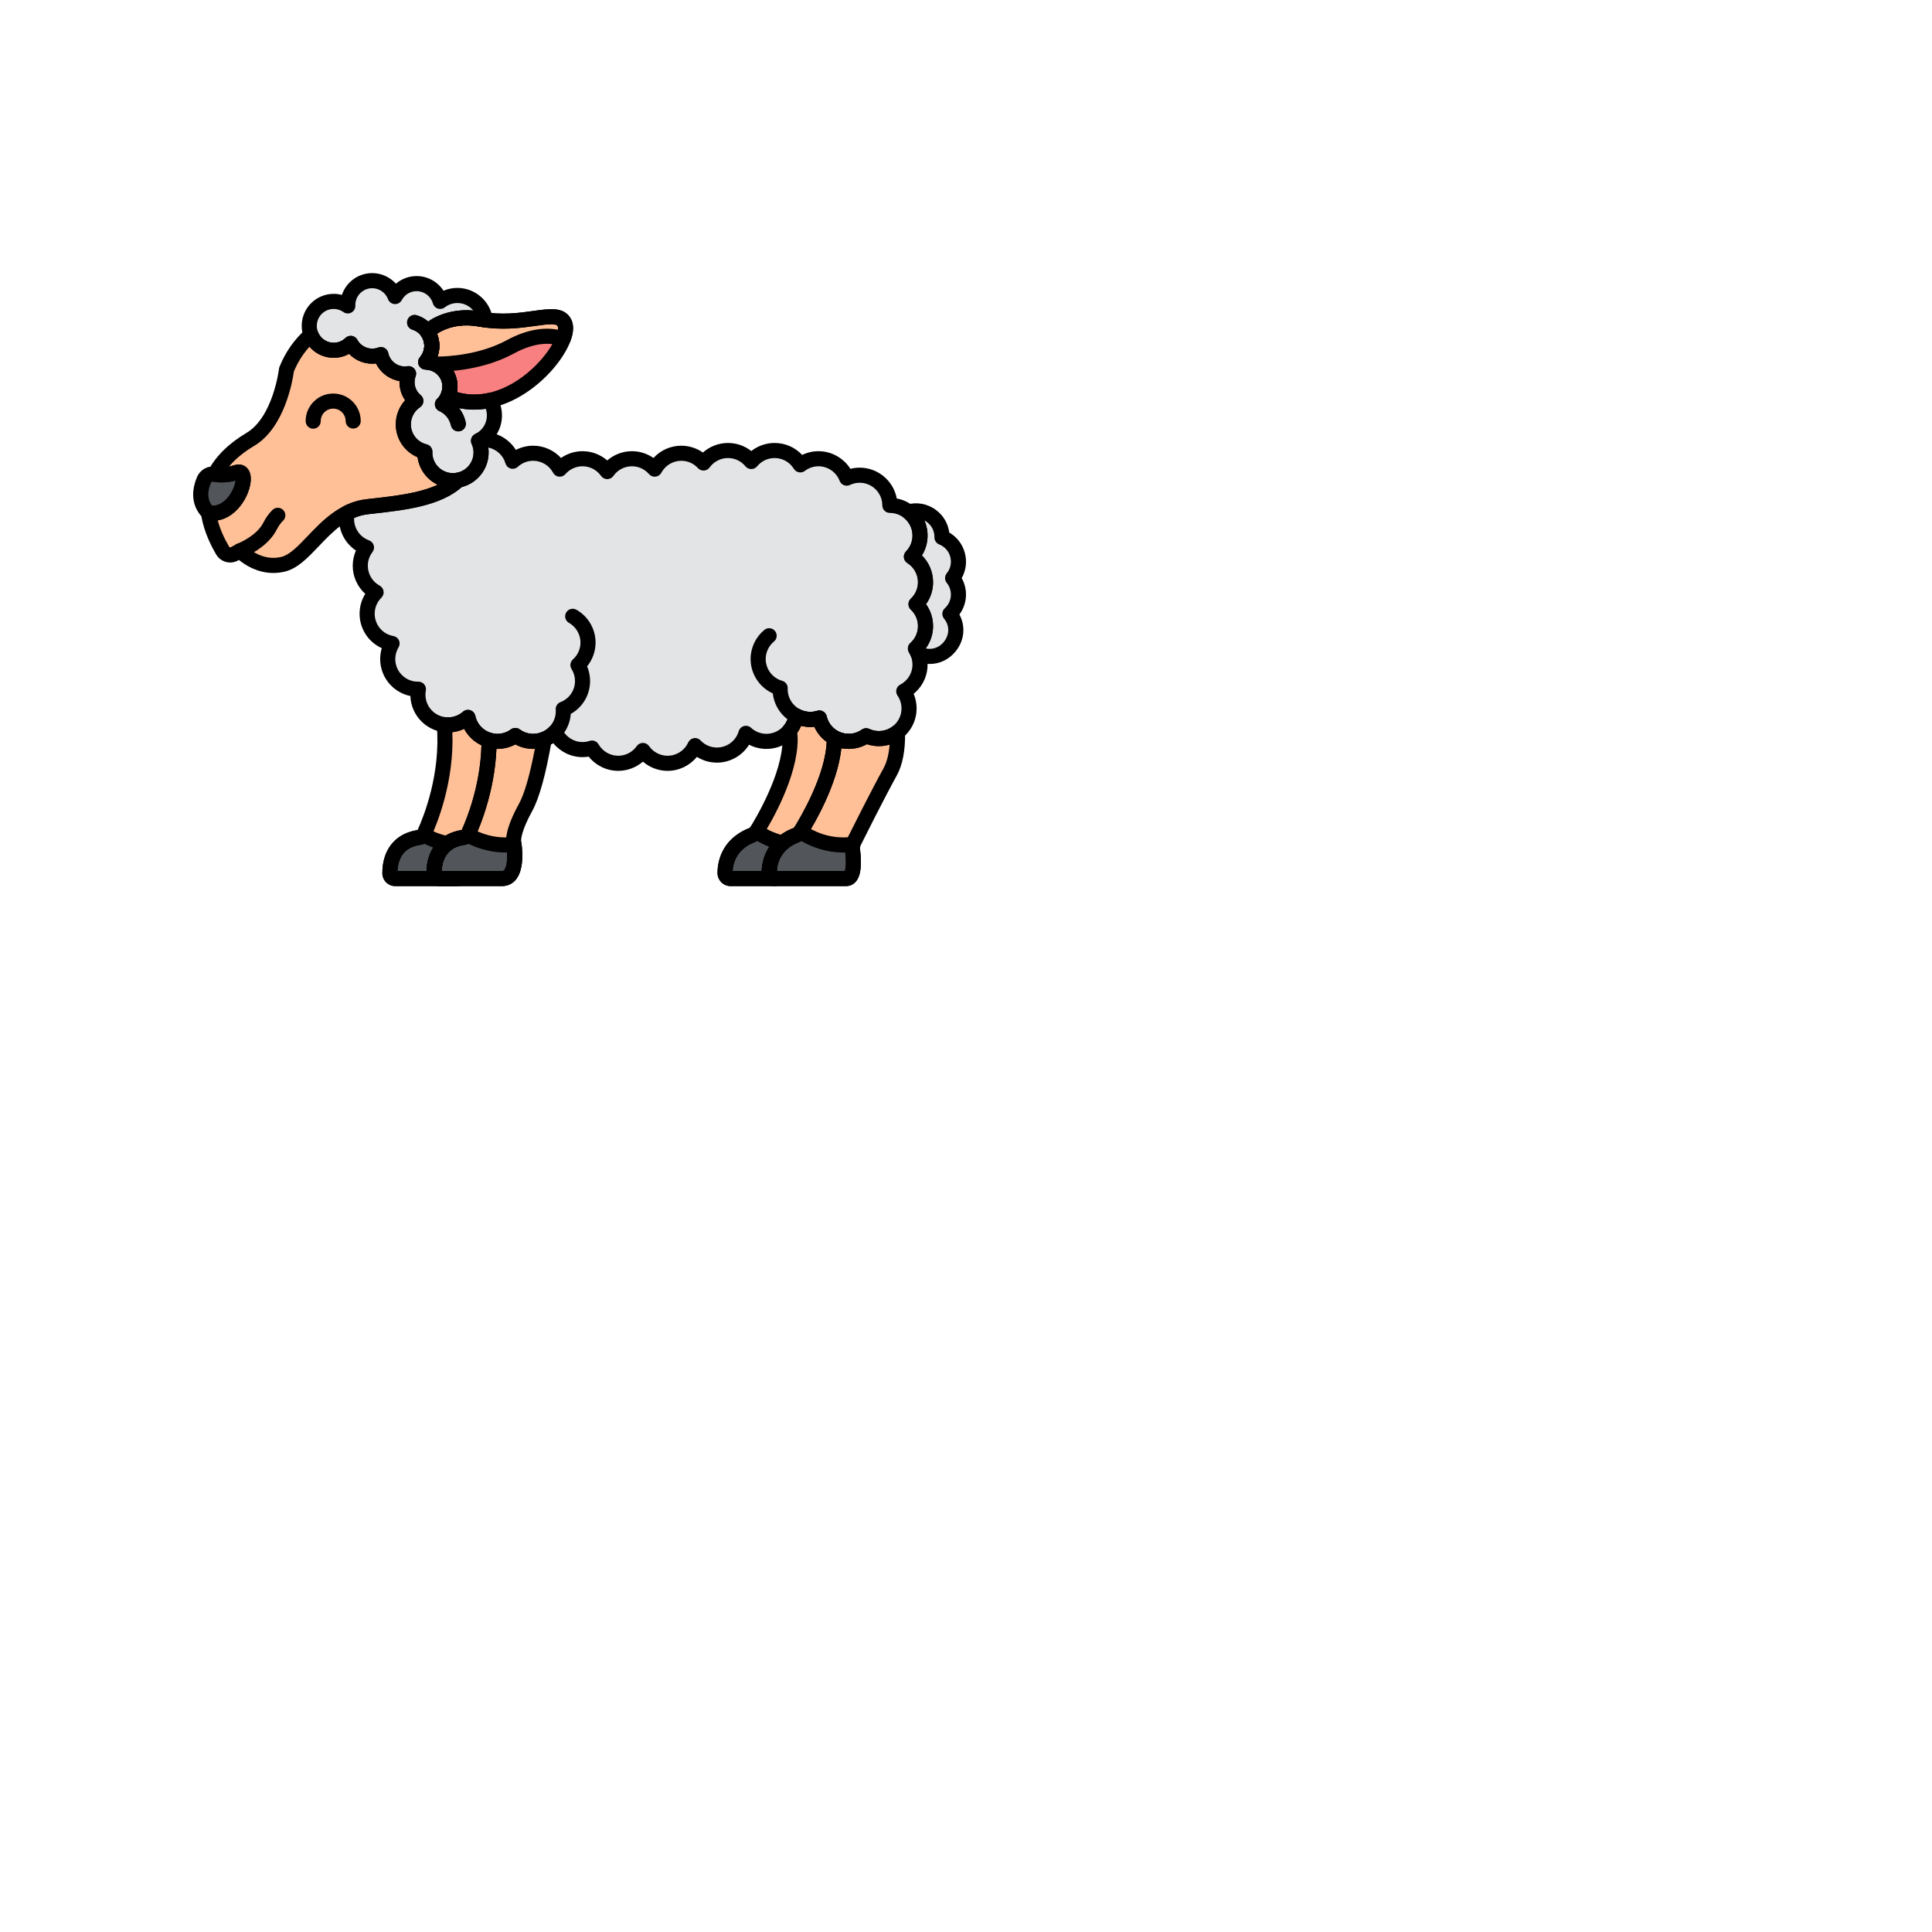 <svg enable-background="new 0 0 512 512" height="100" viewBox="-64 -64 640 640" width="100" xmlns="http://www.w3.org/2000/svg"><path d="m251.557 127.501c3.655-4.479 1.965-11.308-3.519-13.479.001-.052.008-.103.008-.155 0-5.738-5.512-9.907-11.062-8.283 4.667 3.706 5.08 10.591.928 14.825 5.544 3.495 6.297 11.235 1.529 15.727 4.266 4.019 4.196 10.788-.188 14.714.32.512.591 1.057.816 1.625 8.273 4.181 16.407-5.966 10.594-13.136 3.443-3.128 3.765-8.318.894-11.838z" fill="#e3e4e5"/><g fill="#ffc097"><path d="m207.412 173.855c-.946.297-1.952.458-2.995.458-1.691 0-3.282-.424-4.679-1.165-.294 1.871-1.111 3.565-2.289 4.94.187.878.291 1.805.291 2.795 0 11.958-8.851 26.888-11.154 30.57-.343.549-.861.949-1.462 1.183-7.805 3.05-8.915 9.337-8.949 12.496-.011 1.046.82 1.899 1.858 1.899h14.621c-1.038 0-1.869-.853-1.858-1.899.033-3.162 1.146-9.458 8.971-12.505.587-.229 1.092-.62 1.428-1.156 2.284-3.65 11.166-18.611 11.166-30.589 0-.184-.019-.355-.026-.535-2.45-1.349-4.273-3.694-4.923-6.492z"/><path d="m91.013 173.649c-1.759 1.541-4.056 2.482-6.578 2.482-.425 0-.841-.035-1.252-.087 1.462 17.263-4.946 32.446-6.738 36.3-.259.558-.772.958-1.378 1.037-8.864 1.154-9.912 8.452-9.907 11.878.002.982.792 1.773 1.767 1.773h20.759-6.139c-.122 0-.241-.012-.356-.036-.024-.005-.046-.016-.07-.022-.768-.191-1.34-.882-1.342-1.715 0 0 0-.002 0-.003-.008-6.417 3.327-11.015 9.898-11.874.563-.074 1.13-.485 1.387-1.038 1.612-3.465 6.95-16.096 6.948-31.158-3.518-1.02-6.239-3.916-6.999-7.537z"/><path d="m116.294 180.867c-1.14.455-2.378.717-3.682.717-2.213 0-4.252-.728-5.908-1.945-1.656 1.217-3.695 1.945-5.908 1.945-.966 0-1.897-.143-2.78-.398.003 15.063-5.339 27.692-6.951 31.157-.259.558-.772.958-1.378 1.037-8.864 1.154-9.913 8.452-9.907 11.878.002.982.792 1.773 1.767 1.773h20.759c5.848 0 3.899-11.783 3.899-11.783s-.975-2.946 3.899-11.783c2.736-4.958 4.855-14.86 6.19-22.598z"/><path d="m227.14 180.675c-1.509 0-2.934-.344-4.216-.942-1.633 1.161-3.625 1.851-5.782 1.851-1.743 0-3.379-.45-4.804-1.234.007.178.023.351.023.533 0 11.978-8.882 26.939-11.166 30.589-.336.536-.841.927-1.428 1.156-7.825 3.047-8.937 9.343-8.971 12.505-.011 1.046.82 1.899 1.858 1.899h23.606c3.095 0 2.504-6.808 2.13-9.614-.107-.799.026-1.602.385-2.322 1.878-3.762 8.02-16.003 12.106-23.412 2.002-3.63 2.521-8.581 2.441-13.157-1.703 1.341-3.847 2.148-6.182 2.148z"/></g><path d="m218.391 217.432c-.078-.584-.025-1.168.144-1.723-8.301 1.047-14.606-2.368-17.345-4.236-.345.538-.857.932-1.451 1.165-7.802 3.051-8.911 9.339-8.944 12.496-.011 1.045.82 1.897 1.858 1.897h23.606c3.09 0 2.507-6.784 2.132-9.599z" fill="#52565b"/><path d="m106.276 215.739c-6.738.779-12.136-1.366-15.343-3.182-.281.44-.723.755-1.246.823-8.864 1.154-9.912 8.452-9.907 11.878.002.982.792 1.773 1.767 1.773h20.759c5.132 0 4.261-9.067 3.97-11.292z" fill="#52565b"/><path d="m81.548 227.031c-.975 0-1.765-.791-1.767-1.773-.004-2.508.571-7.084 4.349-9.812-3.253-.631-5.921-1.815-7.817-2.889-.297.467-.777.762-1.246.823-1.089.142-2.463.518-2.971.701-4.816 1.739-6.943 6.094-6.935 11.177.002.982.792 1.773 1.767 1.773h20.759z" fill="#52565b"/><path d="m190.796 225.132c.025-2.411.689-6.643 4.469-9.869-3.995-.924-7.017-2.645-8.695-3.79-.343.538-.854.931-1.446 1.163-5.713 2.232-8.885 6.737-8.949 12.496-.011 1.046.82 1.898 1.858 1.898h14.621c-1.039.001-1.869-.852-1.858-1.898z" fill="#52565b"/><path d="m242.592 143.408c0-2.869-1.215-5.448-3.15-7.272 1.935-1.823 3.15-4.403 3.15-7.272 0-3.565-1.871-6.685-4.68-8.456 1.768-1.803 2.862-4.271 2.862-6.996 0-5.522-4.476-9.998-9.998-9.998 0-5.522-4.476-9.998-9.998-9.998-1.542 0-2.997.359-4.301.983-1.436-3.761-5.068-6.436-9.333-6.436-2.27 0-4.356.765-6.035 2.04-1.76-2.856-4.907-4.767-8.509-4.767-3.113 0-5.892 1.423-7.726 3.653-1.834-2.23-4.613-3.653-7.726-3.653-3.336 0-6.282 1.64-8.098 4.15-1.827-1.988-4.441-3.241-7.354-3.241-3.813 0-7.125 2.135-8.812 5.274-1.833-2.113-4.532-3.456-7.549-3.456-3.385 0-6.372 1.687-8.181 4.261-1.809-2.574-4.795-4.261-8.181-4.261-3.017 0-5.716 1.343-7.549 3.456-1.686-3.139-4.999-5.274-8.812-5.274-2.614 0-4.986 1.011-6.768 2.654-1.212-4.158-5.044-7.198-9.593-7.198-.386 0-.764.029-1.138.073-.199.115-.39.242-.598.343.543 1.183.854 2.495.854 3.881 0 4.567-3.286 8.36-7.62 9.162.003-.001.005-.001.008-.001-6.774 6.482-19.241 7.569-30.039 8.792-2.466.279-4.676 1.016-6.697 2.039-.141.669-.218 1.361-.218 2.071 0 4.328 2.755 8.002 6.602 9.394-1.285 1.682-2.057 3.777-2.057 6.058 0 3.801 2.121 7.106 5.244 8.797-1.834 1.813-2.972 4.327-2.972 7.109 0 4.929 3.57 9.015 8.263 9.838-.912 1.508-1.446 3.269-1.446 5.16 0 5.522 4.476 9.998 9.998 9.998.059 0 .116-.008.174-.009-.11.593-.174 1.202-.174 1.827 0 5.522 4.476 9.998 9.998 9.998 2.522 0 4.819-.941 6.578-2.482.951 4.532 4.968 7.935 9.783 7.935 2.213 0 4.252-.728 5.908-1.945 1.656 1.217 3.695 1.945 5.908 1.945 2.864 0 5.44-1.211 7.263-3.141 1.573 3.459 5.05 5.868 9.098 5.868 1.096 0 2.147-.183 3.134-.508 1.722 3.016 4.961 5.053 8.683 5.053 3.385 0 6.372-1.687 8.181-4.261 1.809 2.574 4.795 4.261 8.181 4.261 4.047 0 7.525-2.409 9.098-5.868 1.823 1.93 4.399 3.141 7.263 3.141 4.549 0 8.382-3.041 9.593-7.198 1.781 1.642 4.154 2.654 6.768 2.654 4.989 0 9.113-3.658 9.864-8.436 1.397.741 2.987 1.165 4.679 1.165 1.044 0 2.05-.161 2.995-.458 1.029 4.427 4.99 7.729 9.73 7.729 2.157 0 4.149-.69 5.782-1.851 1.283.598 2.708.942 4.216.942 5.522 0 9.998-4.476 9.998-9.998 0-2.106-.655-4.058-1.767-5.67 3.208-1.665 5.403-5.01 5.403-8.874 0-1.942-.563-3.749-1.521-5.283 2.047-1.831 3.341-4.483 3.341-7.443z" fill="#e3e4e5"/><path d="m86.045 95.221c-5.15 0-9.324-4.175-9.324-9.324 0-.091.011-.18.014-.271-4.089-.989-7.13-4.661-7.13-9.054 0-3.236 1.65-6.085 4.153-7.757-1.787-1.485-2.926-3.724-2.926-6.229 0-.988.186-1.93.509-2.805-.407.063-.821.105-1.245.105-3.898 0-7.151-2.755-7.922-6.424-.894.34-1.861.535-2.874.535-3.08 0-5.757-1.72-7.126-4.251-1.458 1.414-3.442 2.288-5.633 2.288-3.428 0-6.352-2.133-7.533-5.142-3.381 2.983-6.184 6.799-8.097 11.545 0 0-2 17.195-11.999 23.13-4.375 2.597-9.05 6.367-11.765 11.562 1.681.278 4.176.357 7.137-.622 5.303-1.754.964 13.844-8.098 13.508-.407-.015-.796-.15-1.151-.365.505 3.789 1.956 8.012 4.702 12.717.799 1.369 2.536 1.866 3.925 1.102l1.852-1.02s5.963 6.474 14.272 4.466c8.31-2.009 14.236-17.514 27.934-19.066 10.798-1.224 23.265-2.31 30.039-8.792-.557.103-1.128.164-1.714.164z" fill="#ffc097"/><path d="m3.529 95.108c.611-1.466 1.992-2.271 3.381-2.016 1.678.309 4.276.439 7.372-.586 5.303-1.754.964 13.844-8.098 13.508-.733-.027-1.419-.411-1.92-1.031-1.19-1.477-2.88-4.73-.735-9.875z" fill="#52565b"/><path d="m84.316 67.416c1.014-2.207 1.034-4.84-.188-7.154-1.252-2.372-3.516-3.859-5.98-4.224l-.418-1.048c1.557-2.383 1.815-5.511.391-8.207-.145-.274-.306-.534-.476-.784.939-.972 2.037-1.803 3.277-2.442 3.429-1.766 8.113-2.94 14.141-1.845.57.104 1.132.189 1.689.266-.6-4.57-4.501-8.101-9.235-8.101-2.154 0-4.132.738-5.711 1.964-.962-3.398-4.079-5.89-7.785-5.89-3.094 0-5.78 1.736-7.144 4.286-1.149-3.075-4.104-5.268-7.579-5.268-4.472 0-8.097 3.625-8.097 8.097 0 .09.011.178.013.267-1.321-.937-2.932-1.494-4.676-1.494-4.472 0-8.097 3.625-8.097 8.097s3.625 8.097 8.097 8.097c2.191 0 4.175-.874 5.633-2.288 1.369 2.531 4.047 4.251 7.126 4.251 1.014 0 1.98-.195 2.874-.535.771 3.669 4.024 6.424 7.922 6.424.425 0 .838-.042 1.245-.105-.324.875-.509 1.817-.509 2.805 0 2.505 1.139 4.744 2.926 6.229-2.503 1.672-4.153 4.521-4.153 7.757 0 4.392 3.041 8.065 7.13 9.054-.003.091-.014.179-.014.271 0 5.15 4.175 9.324 9.324 9.324s9.324-4.175 9.324-9.324c0-1.387-.311-2.699-.854-3.881 3.116-1.509 5.271-4.693 5.271-8.387 0-1.85-.546-3.57-1.475-5.02-4.477.983-9.235.805-13.992-1.192z" fill="#e3e4e5"/><path d="m122.939 42.85c-2.664-4.987-13.172 1.533-27.875-1.138-6.028-1.095-10.712.079-14.141 1.845-1.24.639-2.338 1.47-3.277 2.442.17.25.331.51.476.784 1.423 2.696 1.166 5.824-.391 8.207l.417 1.047c2.464.365 4.728 1.853 5.98 4.224 1.222 2.315 1.202 4.948.188 7.154 21.077 8.852 42.232-17.811 38.623-24.565z" fill="#f98080"/><path d="m95.064 41.712c-6.028-1.095-10.712.079-14.141 1.845-1.24.639-2.338 1.47-3.277 2.442.17.25.331.51.476.784 1.423 2.696 1.166 5.824-.391 8.207l.417 1.047c.703.104 1.385.31 2.037.591 6.278.031 16.342-1.112 24.856-5.728 7.912-4.289 13.665-3.883 17.142-2.748l.432-.038c.81-2.183.974-4.049.324-5.264-2.665-4.987-13.172 1.532-27.875-1.138z" fill="#ffc097"/><path d="m39.753 78.011c-1.377 0-2.496-1.114-2.5-2.492-.008-2.437.934-4.731 2.652-6.46s4.006-2.685 6.443-2.693h.031c5.017 0 9.106 4.073 9.123 9.094.004 1.381-1.111 2.504-2.492 2.508-.003 0-.006 0-.008 0-1.377 0-2.496-1.114-2.5-2.492-.004-1.102-.436-2.136-1.218-2.913-.778-.773-1.809-1.198-2.905-1.198-.005 0-.009 0-.014 0-1.102.003-2.136.436-2.913 1.217s-1.202 1.818-1.199 2.92c.004 1.38-1.111 2.503-2.492 2.508-.002.001-.005.001-.008.001z"/><path d="m217.142 184.084c-5.008 0-9.4-2.922-11.384-7.343-.444.048-.892.072-1.341.072-6.425 0-11.733-4.873-12.422-11.118-4.405-1.998-7.348-6.442-7.348-11.379 0-3.745 1.659-7.261 4.551-9.646 1.064-.879 2.64-.727 3.52.338.878 1.065.727 2.641-.338 3.52-1.736 1.432-2.732 3.542-2.732 5.789 0 3.341 2.248 6.306 5.467 7.21 1.113.312 1.866 1.348 1.822 2.502l-.012.224c-.005 4.197 3.359 7.561 7.493 7.561.765 0 1.521-.115 2.248-.343.665-.208 1.385-.129 1.988.215.604.345 1.037.927 1.194 1.604.793 3.412 3.793 5.795 7.295 5.795 1.381 0 2.5 1.119 2.5 2.5s-1.121 2.499-2.501 2.499z"/><path d="m116.505 183.299c-.974 0-1.9-.573-2.303-1.526-.538-1.272.057-2.739 1.328-3.277 2.783-1.177 4.581-3.889 4.581-6.91 0-.131-.011-.261-.02-.39l-.009-.123c-.073-1.092.572-2.104 1.593-2.499 2.915-1.127 4.799-3.87 4.799-6.987 0-1.394-.395-2.763-1.142-3.958-.644-1.031-.453-2.376.453-3.187 1.593-1.426 2.506-3.46 2.506-5.58 0-2.696-1.459-5.197-3.807-6.529-1.201-.681-1.623-2.207-.942-3.408s2.207-1.624 3.408-.942c3.912 2.218 6.341 6.386 6.341 10.878 0 2.878-1.005 5.658-2.806 7.873.65 1.533.988 3.181.988 4.853 0 4.603-2.46 8.716-6.395 10.902-.334 4.666-3.243 8.769-7.601 10.612-.317.134-.647.198-.972.198z"/><path d="m244.028 155.945c-1.702 0-3.436-.404-5.086-1.239-.544-.275-.97-.74-1.195-1.307-.175-.44-.381-.852-.614-1.224-.644-1.031-.453-2.376.453-3.187 1.589-1.423 2.479-3.371 2.506-5.485.027-2.116-.813-4.086-2.364-5.548-.501-.472-.786-1.13-.786-1.819s.284-1.347.786-1.82c1.705-1.605 2.553-3.855 2.329-6.173-.225-2.32-1.492-4.368-3.477-5.62-.64-.403-1.062-1.074-1.15-1.824-.088-.751.168-1.501.698-2.041 1.508-1.539 2.266-3.566 2.132-5.709-.133-2.144-1.138-4.065-2.83-5.409-.731-.581-1.078-1.521-.899-2.438.18-.917.855-1.657 1.751-1.919 3.398-.994 6.972-.349 9.804 1.773 2.442 1.83 3.987 4.495 4.367 7.461 2.568 1.477 4.42 3.89 5.182 6.816.742 2.852.352 5.777-1.061 8.27 2.145 3.813 1.836 8.557-.762 12.064 2.102 3.886 1.692 8.558-1.226 12.175-2.212 2.745-5.328 4.203-8.558 4.203zm-1.362-5.156c2.61.624 4.816-.68 6.029-2.184 1.44-1.786 2.312-4.872.027-7.691-.835-1.03-.721-2.532.26-3.424 2.414-2.194 2.694-5.887.638-8.407-.75-.92-.75-2.241 0-3.161 1.248-1.53 1.676-3.507 1.177-5.426-.497-1.907-1.837-3.419-3.679-4.148-.969-.383-1.599-1.329-1.579-2.371 0-.033.004-.108.007-.161-.016-1.928-.91-3.696-2.458-4.856-.275-.206-.563-.387-.861-.542.581 1.325.932 2.753 1.023 4.224.162 2.601-.501 5.172-1.855 7.356 2.06 2.032 3.353 4.716 3.639 7.666.296 3.057-.524 6.042-2.283 8.479 1.539 2.151 2.375 4.756 2.341 7.426-.034 2.607-.897 5.135-2.426 7.22z"/><path d="m192.654 229.531h-14.621c-1.169 0-2.267-.458-3.09-1.29-.83-.838-1.28-1.951-1.268-3.135.034-3.225 1.129-11.121 10.539-14.799.07-.027.193-.086.252-.18 1.799-2.876 10.774-17.806 10.774-29.245 0-.784-.077-1.528-.236-2.274-.162-.762.04-1.556.546-2.147.91-1.063 1.504-2.343 1.718-3.703.125-.798.629-1.487 1.352-1.848.722-.361 1.575-.352 2.29.028 1.769.939 3.856 1.127 5.755.53.665-.208 1.385-.129 1.988.215.604.345 1.037.927 1.194 1.604.48 2.065 1.827 3.84 3.694 4.87.768.423 1.258 1.218 1.292 2.094l.008.139c.011.162.02.323.02.491 0 12.496-8.838 27.587-11.547 31.915-.612.979-1.525 1.725-2.639 2.16-5.716 2.225-7.192 6.376-7.362 9.661 1.062.289 1.842 1.26 1.842 2.413-.001 1.382-1.12 2.501-2.501 2.501zm-13.958-5h9.616c.165-3.514 1.636-10.764 10.548-14.233.059-.023.166-.074.215-.153 1.757-2.808 10.352-17.091 10.77-28.42-1.776-1.281-3.183-3.004-4.081-4.985-1.458.156-2.956.054-4.385-.305-.343.81-.772 1.585-1.281 2.312.094.704.142 1.418.142 2.136 0 12.483-8.829 27.569-11.535 31.896-.619.99-1.543 1.746-2.673 2.187-5.649 2.207-7.145 6.299-7.336 9.565z"/><path d="m87.686 229.531h-20.759c-2.348 0-4.262-1.915-4.267-4.268-.012-7.86 4.34-13.178 11.669-14.304 2.033-4.456 7.725-18.618 6.362-34.705-.063-.751.215-1.491.759-2.013.542-.522 1.289-.771 2.042-.679.37.046.67.068.943.068 1.809 0 3.56-.661 4.931-1.862.668-.585 1.595-.774 2.439-.491.842.281 1.472.988 1.655 1.858.569 2.71 2.58 4.875 5.249 5.648 1.068.31 1.804 1.289 1.804 2.401.002 15.563-5.496 28.591-7.182 32.213-.609 1.311-1.916 2.277-3.329 2.462-5.994.783-7.541 4.996-7.706 8.67h5.39c1.381 0 2.5 1.119 2.5 2.5s-1.119 2.502-2.5 2.502zm-20.011-5h9.618c.254-7.458 4.561-12.481 11.657-13.571 1.659-3.639 6.176-14.719 6.54-28.061-2.472-1.155-4.48-3.078-5.741-5.461-1.229.58-2.548.957-3.904 1.112.679 16.584-5.224 30.742-7.133 34.847-.629 1.353-1.872 2.273-3.323 2.462-6.001.781-7.55 4.995-7.714 8.672z"/><path d="m102.307 229.531h-20.759c-2.35 0-4.264-1.915-4.267-4.269-.014-7.859 4.339-13.177 11.669-14.303 1.729-3.793 6.569-15.685 6.566-29.773 0-.786.369-1.526.998-1.999.628-.473 1.44-.623 2.197-.404 2.265.656 4.647.211 6.513-1.16.881-.647 2.08-.647 2.961 0 2.059 1.514 4.758 1.891 7.182.921.841-.334 1.798-.191 2.501.379.704.57 1.044 1.476.891 2.368-1.941 11.257-4.116 19.124-6.464 23.381-3.547 6.432-3.683 9.293-3.665 9.886.054.11.007.062.043.281.242 1.46 1.289 8.933-1.839 12.62-1.149 1.356-2.715 2.072-4.527 2.072zm-20.011-5h20.011c.382 0 .545-.107.712-.304 1.198-1.41 1.148-5.85.735-8.477-.294-1.294-.444-5.142 4.161-13.492 1.806-3.274 3.609-9.523 5.258-18.187-2.262.1-4.495-.411-6.469-1.479-1.911 1.033-4.048 1.55-6.25 1.487-.609 14.255-5.542 25.92-7.122 29.318-.63 1.354-1.873 2.273-3.323 2.461-6.002.782-7.549 4.996-7.713 8.673zm26.341-9.853h.01z"/><path d="m216.259 229.531h-23.605c-1.17 0-2.268-.458-3.091-1.29-.83-.838-1.28-1.951-1.268-3.135.035-3.23 1.133-11.136 10.563-14.808.06-.023.167-.074.217-.153 1.801-2.876 10.785-17.809 10.785-29.262 0-.063-.005-.125-.008-.186l-.013-.259c-.032-.899.422-1.747 1.188-2.218.767-.471 1.728-.494 2.516-.061 2.477 1.363 5.609 1.188 7.932-.464.733-.521 1.69-.609 2.505-.228 2.571 1.199 5.593.829 7.792-.904.745-.588 1.761-.705 2.619-.296.858.407 1.412 1.265 1.429 2.214.107 6.058-.818 10.906-2.751 14.41-4.079 7.397-10.26 19.72-12.058 23.321-.137.274-.186.568-.145.874.724 5.415.263 9.104-1.368 10.968-.833.953-1.983 1.477-3.239 1.477zm-22.942-5h22.537c.316-.804.554-3.062.057-6.783-.173-1.297.043-2.601.627-3.77 1.808-3.622 8.028-16.021 12.153-23.502 1.063-1.928 1.742-4.587 2.009-7.815-2.408.716-5.09.685-7.523-.137-2.555 1.418-5.589 1.894-8.47 1.319-1.186 11.822-8.896 24.965-11.393 28.956-.613.979-1.526 1.725-2.64 2.159-5.665 2.205-7.165 6.302-7.357 9.573z"/><path d="m15.513 120.95c-1.008 0-1.957-.613-2.337-1.611-.491-1.289.156-2.732 1.444-3.225.114-.044 6.324-2.491 8.578-6.913.892-1.75 1.939-3.202 3.113-4.315 1.002-.95 2.584-.908 3.535.093.95 1.002.908 2.584-.093 3.535-.76.721-1.467 1.716-2.1 2.958-3.147 6.173-10.921 9.189-11.251 9.314-.293.111-.594.164-.889.164z"/><path d="m87.822 78.901c-1.15 0-2.185-.798-2.44-1.967-.131-.602-.346-1.187-.637-1.737-.71-1.346-1.824-2.391-3.222-3.023-.758-.342-1.295-1.039-1.435-1.859-.139-.819.138-1.655.74-2.229 1.803-1.719 2.25-4.457 1.088-6.658-.965-1.829-2.854-2.972-4.928-2.983-.982-.005-1.871-.585-2.271-1.483s-.237-1.946.417-2.679c1.547-1.738 1.859-4.283.776-6.333-.698-1.322-1.869-2.293-3.298-2.734-1.319-.408-2.058-1.808-1.65-3.127s1.806-2.058 3.127-1.65c2.704.836 4.921 2.674 6.243 5.177 1.418 2.687 1.575 5.82.568 8.585 2.299.917 4.241 2.627 5.438 4.893 1.703 3.225 1.582 7.058-.141 10.135 1.215.989 2.221 2.214 2.969 3.632.502.951.872 1.962 1.1 3.005.294 1.349-.561 2.681-1.909 2.976-.179.04-.358.059-.535.059z"/><path d="m87.822 78.901c-1.15 0-2.185-.798-2.44-1.967-.131-.602-.346-1.187-.637-1.737-.71-1.346-1.824-2.391-3.222-3.023-.758-.342-1.295-1.039-1.435-1.859-.139-.819.138-1.655.74-2.229 1.803-1.719 2.25-4.457 1.088-6.658-.965-1.829-2.854-2.972-4.928-2.983-.982-.005-1.871-.585-2.271-1.483s-.237-1.946.417-2.679c1.547-1.738 1.859-4.283.776-6.333-.698-1.322-1.869-2.293-3.298-2.734-1.319-.408-2.058-1.808-1.65-3.127s1.806-2.058 3.127-1.65c2.704.836 4.921 2.674 6.243 5.177 1.418 2.687 1.575 5.82.568 8.585 2.299.917 4.241 2.627 5.438 4.893 1.703 3.225 1.582 7.058-.141 10.135 1.215.989 2.221 2.214 2.969 3.632.502.951.872 1.962 1.1 3.005.294 1.349-.561 2.681-1.909 2.976-.179.04-.358.059-.535.059z"/><path d="m216.259 229.531h-23.605c-1.17 0-2.269-.458-3.092-1.29-.829-.837-1.279-1.95-1.267-3.133.034-3.225 1.128-11.121 10.533-14.798.083-.033.196-.092.256-.186.365-.569.944-.966 1.605-1.101.662-.134 1.35.004 1.908.384 2.676 1.825 8.266 4.747 15.623 3.821.843-.105 1.679.221 2.225.87.546.648.727 1.53.479 2.341-.067.219-.086.442-.057.663.721 5.405.26 9.089-1.371 10.952-.831.953-1.982 1.477-3.237 1.477zm-22.942-5h22.537c.298-.755.526-2.796.138-6.13-6.319.143-11.368-1.964-14.55-3.815-.251.145-.516.273-.792.381-5.646 2.207-7.142 6.299-7.333 9.564z"/><path d="m102.307 229.531h-20.759c-2.35 0-4.264-1.915-4.267-4.269-.014-7.882 4.366-13.208 11.736-14.312.763-.912 2.085-1.169 3.147-.569 2.992 1.694 7.82 3.567 13.825 2.875 1.36-.154 2.589.805 2.766 2.159.419 3.205.718 9.041-1.992 12.127-1.142 1.301-2.683 1.989-4.456 1.989zm-20.011-5h20.011c.375 0 .535-.101.698-.288.749-.853 1.11-3.11.995-5.846-5.261.108-9.645-1.324-12.808-2.878-.372.17-.77.285-1.181.339-6.004.783-7.551 4.996-7.715 8.673z"/><path d="m87.687 229.531h-20.76c-2.348 0-4.262-1.915-4.267-4.268-.01-6.626 3.12-11.559 8.586-13.533.596-.215 1.946-.588 3.15-.778.763-.913 2.087-1.17 3.148-.57 1.521.861 3.98 2.013 7.062 2.611.978.19 1.75.943 1.965 1.916.214.974-.17 1.981-.978 2.565-2.572 1.857-3.192 4.977-3.296 7.058h5.389c1.381 0 2.5 1.119 2.5 2.5s-1.119 2.499-2.499 2.499zm-20.012-5h9.618c.078-2.112.54-5.094 2.23-7.769-1.11-.398-2.101-.83-2.954-1.247-.374.172-.771.29-1.178.343-.868.113-2.072.438-2.448.574-4.047 1.463-5.132 5.071-5.268 8.099z"/><path d="m192.654 229.531h-14.621c-1.169 0-2.267-.458-3.09-1.29-.83-.838-1.28-1.951-1.268-3.134.076-6.818 3.917-12.211 10.539-14.799.066-.026.188-.084.25-.179.364-.57.943-.968 1.605-1.104.661-.138 1.352.003 1.91.384 1.329.906 4.116 2.556 7.85 3.419.919.212 1.641.925 1.865 1.842s-.088 1.882-.806 2.495c-2.803 2.392-3.463 5.512-3.574 7.454 1.061.29 1.84 1.26 1.84 2.412 0 1.381-1.119 2.5-2.5 2.5zm-13.957-5h9.614c.093-2.048.608-5.1 2.534-8.018-1.556-.602-2.903-1.279-4.021-1.928-.25.145-.513.271-.789.379-4.484 1.753-7.07 5.136-7.338 9.567z"/><path d="m157.151 191.355c-3.032 0-5.931-1.109-8.181-3.059-2.249 1.949-5.148 3.059-8.181 3.059-3.823 0-7.418-1.769-9.77-4.715-.677.113-1.361.17-2.046.17-3.812 0-7.369-1.754-9.71-4.643-1.97 1.25-4.253 1.917-6.651 1.917-2.083 0-4.096-.512-5.908-1.492-1.812.98-3.825 1.492-5.908 1.492-4.69 0-8.913-2.656-11.041-6.648-1.653.781-3.467 1.195-5.32 1.195-6.747 0-12.263-5.374-12.491-12.066-5.701-1.159-10.006-6.211-10.006-12.249 0-1.226.183-2.442.538-3.609-4.397-1.975-7.355-6.374-7.355-11.388 0-2.371.655-4.639 1.882-6.601-2.612-2.342-4.154-5.708-4.154-9.306 0-1.759.362-3.463 1.062-5.038-3.439-2.28-5.607-6.177-5.607-10.414 0-.861.091-1.731.271-2.585.156-.742.641-1.373 1.317-1.716 2.463-1.247 4.931-1.997 7.546-2.293l1.668-.188c9.837-1.1 20.98-2.346 26.825-7.833.351-.374.82-.644 1.364-.744 3.23-.597 5.575-3.417 5.575-6.703 0-.979-.211-1.934-.626-2.838-.568-1.237-.042-2.702 1.184-3.294.075-.036.143-.082.214-.124l.221-.132c.296-.171.624-.28.963-.319.518-.06.984-.089 1.426-.089 4.379 0 8.39 2.331 10.63 5.942 1.758-.913 3.718-1.397 5.731-1.397 3.56 0 6.887 1.506 9.224 4.064 2.077-1.449 4.562-2.247 7.137-2.247 3.032 0 5.931 1.109 8.18 3.059 2.25-1.949 5.149-3.059 8.181-3.059 2.575 0 5.06.797 7.137 2.247 2.337-2.559 5.665-4.064 9.225-4.064 2.568 0 5.066.805 7.15 2.261 2.269-2.017 5.224-3.17 8.302-3.17 2.838 0 5.543.952 7.726 2.672 2.182-1.72 4.888-2.672 7.726-2.672 3.519 0 6.787 1.449 9.125 3.966 1.68-.815 3.518-1.239 5.418-1.239 4.31 0 8.302 2.271 10.563 5.84 1-.256 2.027-.386 3.071-.386 6.11 0 11.209 4.407 12.288 10.208 5.802 1.079 10.209 6.178 10.209 12.288 0 2.36-.654 4.626-1.877 6.587 2.349 2.32 3.695 5.481 3.695 8.865 0 2.654-.817 5.167-2.337 7.271 1.52 2.105 2.337 4.618 2.337 7.272 0 2.878-1.005 5.658-2.806 7.873.65 1.533.988 3.181.988 4.853 0 3.817-1.721 7.349-4.614 9.694.645 1.525.979 3.167.979 4.85 0 6.892-5.607 12.498-12.499 12.498-1.356 0-2.684-.218-3.963-.651-1.845 1.024-3.906 1.56-6.035 1.56-5.008 0-9.4-2.922-11.384-7.343-1.453.157-2.944.054-4.368-.302-1.9 4.564-6.362 7.646-11.517 7.646-2.014 0-3.973-.485-5.731-1.397-2.241 3.611-6.251 5.942-10.63 5.942-2.398 0-4.68-.667-6.651-1.917-2.342 2.885-5.899 4.639-9.711 4.639zm-8.181-9.26c.814 0 1.577.396 2.045 1.062 1.407 2.002 3.701 3.198 6.135 3.198 2.928 0 5.606-1.728 6.822-4.403.345-.758 1.044-1.294 1.865-1.431.822-.138 1.657.145 2.228.75 1.436 1.521 3.37 2.358 5.446 2.358 3.309 0 6.267-2.22 7.194-5.398.242-.831.896-1.477 1.73-1.709.833-.233 1.728-.016 2.364.571 1.393 1.284 3.194 1.992 5.073 1.992 3.708 0 6.818-2.66 7.395-6.325.125-.798.629-1.487 1.352-1.848.722-.361 1.575-.352 2.29.028 1.769.939 3.856 1.127 5.755.53.665-.208 1.385-.129 1.988.215.604.345 1.037.927 1.194 1.604.793 3.412 3.793 5.795 7.295 5.795 1.557 0 3.056-.48 4.333-1.389.733-.521 1.69-.609 2.505-.228 1.007.47 2.07.708 3.16.708 4.135 0 7.499-3.364 7.499-7.498 0-1.524-.458-2.994-1.325-4.25-.408-.59-.542-1.328-.368-2.024s.637-1.285 1.274-1.615c2.5-1.297 4.054-3.848 4.054-6.654 0-1.394-.395-2.763-1.142-3.958-.644-1.031-.453-2.376.453-3.187 1.593-1.426 2.506-3.46 2.506-5.58 0-2.079-.84-4.015-2.365-5.453-.501-.472-.785-1.131-.785-1.819 0-.689.284-1.347.786-1.819 1.525-1.437 2.365-3.373 2.365-5.452 0-2.584-1.313-4.954-3.513-6.341-.64-.403-1.062-1.074-1.15-1.824s.168-1.501.698-2.041c1.384-1.413 2.147-3.276 2.147-5.247 0-4.135-3.364-7.499-7.499-7.499-1.381 0-2.5-1.119-2.5-2.5 0-4.134-3.364-7.498-7.499-7.498-1.114 0-2.198.248-3.223.738-.629.301-1.357.326-2.005.066-.648-.259-1.159-.777-1.408-1.43-1.103-2.888-3.916-4.829-6.998-4.829-1.64 0-3.204.529-4.523 1.531-.562.426-1.278.594-1.97.466-.693-.129-1.3-.545-1.67-1.146-1.381-2.241-3.766-3.578-6.38-3.578-2.251 0-4.363.999-5.795 2.741-.475.577-1.183.912-1.931.912s-1.456-.334-1.931-.912c-1.433-1.742-3.545-2.741-5.795-2.741-2.391 0-4.661 1.165-6.073 3.115-.44.608-1.13.986-1.879 1.03-.754.042-1.479-.251-1.986-.804-1.442-1.569-3.4-2.433-5.514-2.433-2.766 0-5.298 1.516-6.61 3.957-.389.724-1.109 1.211-1.926 1.302-.816.093-1.626-.226-2.165-.847-1.43-1.649-3.493-2.594-5.661-2.594-2.434 0-4.728 1.196-6.135 3.198-.468.666-1.231 1.062-2.045 1.062-.814 0-1.578-.396-2.045-1.063-1.407-2.002-3.7-3.198-6.135-3.198-2.167 0-4.231.946-5.662 2.594-.539.621-1.35.934-2.165.847-.817-.091-1.537-.578-1.926-1.302-1.312-2.441-3.844-3.957-6.609-3.957-1.878 0-3.68.708-5.073 1.992-.636.587-1.531.803-2.364.571-.834-.232-1.488-.878-1.73-1.709-.783-2.687-3.019-4.688-5.69-5.243.076.541.115 1.089.115 1.642 0 5.439-3.705 10.14-8.915 11.456-7.105 6.313-18.878 7.63-29.294 8.794l-1.659.189c-1.607.182-3.15.591-4.687 1.244-.006.128-.01.255-.01.382 0 3.141 1.99 5.972 4.953 7.043.749.271 1.324.882 1.548 1.646s.071 1.589-.413 2.222c-1.01 1.322-1.543 2.892-1.543 4.541 0 2.756 1.508 5.285 3.935 6.599.696.377 1.173 1.062 1.285 1.846s-.155 1.574-.718 2.131c-1.438 1.421-2.229 3.314-2.229 5.331 0 3.645 2.605 6.746 6.195 7.375.812.143 1.503.677 1.844 1.428s.291 1.622-.137 2.328c-.709 1.174-1.085 2.511-1.085 3.866 0 4.135 3.364 7.499 7.499 7.499-.017-.004.085-.01.174-.009.735 0 1.433.323 1.909.885.484.573.686 1.333.549 2.07-.089.481-.132.929-.132 1.371 0 4.135 3.364 7.499 7.499 7.499 1.809 0 3.56-.661 4.931-1.862.668-.585 1.595-.774 2.439-.491.842.281 1.472.988 1.655 1.857.724 3.447 3.809 5.949 7.336 5.949 1.597 0 3.128-.505 4.428-1.46.881-.647 2.08-.647 2.961 0 1.299.955 2.831 1.46 4.428 1.46 2.076 0 4.01-.837 5.445-2.357.572-.605 1.404-.886 2.229-.75.821.137 1.521.673 1.865 1.431 1.217 2.675 3.895 4.403 6.823 4.403.791 0 1.582-.128 2.351-.382 1.131-.372 2.365.103 2.954 1.135 1.335 2.339 3.831 3.792 6.512 3.792 2.435 0 4.728-1.195 6.135-3.198.465-.666 1.228-1.062 2.042-1.062z"/><path d="m26.547 125.806c-5.273 0-9.335-2.627-11.393-4.306l-.288.159c-2.59 1.426-5.792.534-7.29-2.031-2.754-4.719-4.444-9.311-5.021-13.647-.127-.954.304-1.896 1.109-2.422.806-.527 1.841-.545 2.664-.047 2.496.09 4.402-1.694 5.534-3.217 1.456-1.959 2.051-3.94 2.194-5.111-3.072.822-5.636.69-7.319.412-.791-.131-1.471-.633-1.829-1.351s-.35-1.563.022-2.274c2.521-4.822 6.795-9.046 12.705-12.554 8.833-5.243 10.774-21.109 10.792-21.269.026-.221.081-.438.165-.646 1.973-4.896 4.921-9.097 8.762-12.485.611-.54 1.449-.747 2.24-.555.793.191 1.442.757 1.741 1.516.848 2.16 2.892 3.556 5.206 3.556 1.458 0 2.841-.562 3.893-1.582.562-.544 1.348-.792 2.12-.677.774.119 1.447.593 1.819 1.282 1.3 2.403 4.269 3.574 6.913 2.569.684-.261 1.446-.208 2.088.143s1.098.964 1.248 1.68c.54 2.572 2.843 4.438 5.475 4.438.253 0 .528-.024.863-.076.878-.134 1.757.202 2.318.889.561.686.716 1.618.409 2.449-.235.635-.354 1.286-.354 1.937 0 1.668.738 3.238 2.024 4.307.606.504.939 1.266.898 2.054s-.452 1.51-1.108 1.948c-1.904 1.272-3.042 3.395-3.042 5.678 0 3.157 2.146 5.881 5.217 6.624 1.146.277 1.943 1.318 1.911 2.498l-.012.226c-.001 3.74 3.061 6.802 6.824 6.802.404 0 .814-.04 1.254-.122 1.085-.204 2.179.333 2.683 1.317s.303 2.182-.496 2.947c-7.039 6.736-19.145 8.089-29.825 9.284l-1.661.184c-7.045.798-11.826 5.818-16.449 10.672-3.587 3.766-6.976 7.324-11.18 8.34-1.331.322-2.61.461-3.824.461zm-11.036-9.857c.682 0 1.354.278 1.84.806.198.212 5.121 5.358 11.846 3.729 2.773-.67 5.668-3.71 8.734-6.929 4.748-4.984 10.657-11.188 19.506-12.191l1.668-.188c7.51-.84 15.782-1.765 21.875-4.597-3.545-1.687-6.123-5.087-6.658-9.124-4.33-1.82-7.218-6.061-7.218-10.885 0-2.99 1.124-5.821 3.096-7.976-1.207-1.749-1.869-3.835-1.869-6.011 0-.116.002-.231.006-.347-3.375-.573-6.281-2.769-7.771-5.818-3.327.404-6.669-.833-8.926-3.194-1.548.854-3.293 1.308-5.101 1.308-3.157 0-6.048-1.369-8.018-3.662-2.16 2.374-3.894 5.124-5.174 8.208-.363 2.659-2.936 18.566-13.162 24.636-3.454 2.05-6.239 4.344-8.325 6.849.521-.104 1.068-.245 1.636-.433 1.741-.574 3.355-.206 4.434 1.014 1.947 2.201 1.129 6.181-.286 9.172-1.692 3.578-4.999 7.314-9.516 8.065.745 2.785 2.005 5.707 3.766 8.723.118.204.365.28.56.172l1.852-1.02c.38-.206.794-.307 1.205-.307z"/><path d="m6.476 108.52c-.127 0-.255-.002-.384-.007-1.435-.052-2.811-.767-3.772-1.96-1.544-1.915-3.739-6.072-1.098-12.407 1.059-2.538 3.583-3.978 6.141-3.513 1.356.251 3.52.366 6.135-.5 1.741-.574 3.355-.206 4.434 1.014 1.947 2.201 1.129 6.181-.286 9.172-1.894 4.002-5.805 8.201-11.17 8.201zm-.074-12.974c-.207 0-.434.206-.566.524-1.563 3.748-.659 6.062.375 7.344.06.074.109.106.124.113 2.466.087 4.396-1.709 5.527-3.232 1.456-1.959 2.051-3.94 2.194-5.111-3.202.858-5.859.687-7.598.367-.019-.003-.038-.005-.056-.005zm-2.873-.438h.01z"/><path d="m86.045 97.721c-5.991 0-10.956-4.479-11.722-10.264-4.33-1.82-7.218-6.061-7.218-10.885 0-2.99 1.124-5.821 3.096-7.976-1.207-1.749-1.869-3.835-1.869-6.011 0-.116.002-.231.006-.347-3.375-.573-6.281-2.769-7.771-5.818-3.325.406-6.668-.833-8.926-3.194-1.548.854-3.293 1.309-5.101 1.309-5.843 0-10.597-4.754-10.597-10.598 0-5.843 4.754-10.597 10.597-10.597.925 0 1.835.119 2.713.352 1.412-4.194 5.382-7.223 10.047-7.223 3.038 0 5.882 1.325 7.857 3.505 1.884-1.604 4.303-2.524 6.866-2.524 3.646 0 6.979 1.896 8.897 4.856 1.441-.613 2.995-.93 4.598-.93 5.909 0 10.944 4.418 11.713 10.276.102.773-.164 1.55-.717 2.1s-1.331.808-2.104.703c-.591-.082-1.188-.173-1.792-.283-4.625-.839-8.846-.298-12.55 1.608-.449.231-.879.497-1.289.794.994 2.452 1.026 5.178.123 7.637 2.311.927 4.257 2.65 5.437 4.883 1.117 2.116 1.475 4.484 1.064 6.773 3.315.982 6.794 1.083 10.372.297 1.02-.223 2.076.211 2.641 1.093 1.224 1.909 1.871 4.111 1.871 6.37 0 3.805-1.777 7.269-4.754 9.473.224.912.337 1.847.337 2.796 0 6.521-5.305 11.825-11.825 11.825zm-14.703-40.44c.744 0 1.457.332 1.936.918.561.686.716 1.618.409 2.449-.235.635-.354 1.286-.354 1.937 0 1.668.738 3.238 2.024 4.307.606.504.939 1.266.898 2.054s-.452 1.51-1.108 1.948c-1.904 1.272-3.042 3.395-3.042 5.678 0 3.157 2.146 5.881 5.217 6.624 1.146.277 1.943 1.318 1.911 2.498l-.012.226c-.001 3.74 3.061 6.802 6.824 6.802s6.824-3.062 6.824-6.824c0-.979-.211-1.934-.626-2.838-.568-1.237-.042-2.701 1.183-3.293 2.381-1.153 3.86-3.504 3.86-6.137 0-.761-.128-1.511-.375-2.223-4.693.691-9.247.128-13.563-1.684-.625-.263-1.116-.767-1.362-1.398s-.225-1.335.058-1.951c.734-1.597.688-3.398-.127-4.943-.839-1.59-2.346-2.653-4.135-2.918-.881-.13-1.626-.72-1.956-1.547l-.417-1.047c-.301-.756-.216-1.612.229-2.294 1.115-1.706 1.22-3.879.273-5.672-.1-.189-.213-.37-.332-.544-.666-.979-.554-2.292.269-3.143 1.151-1.192 2.473-2.177 3.93-2.928 3.953-2.036 8.321-2.857 13.016-2.449-1.26-1.539-3.172-2.51-5.276-2.51-1.521 0-2.966.498-4.177 1.438-.656.51-1.525.66-2.313.401-.79-.259-1.399-.895-1.625-1.694-.679-2.397-2.891-4.071-5.379-4.071-2.069 0-3.961 1.136-4.939 2.965-.462.866-1.388 1.377-2.371 1.316-.98-.065-1.832-.699-2.175-1.62-.814-2.179-2.919-3.643-5.237-3.643-3.086 0-5.598 2.511-5.598 5.597l.012.185c.031.949-.478 1.834-1.315 2.284-.836.449-1.855.387-2.63-.163-.952-.676-2.068-1.033-3.229-1.033-3.086 0-5.597 2.511-5.597 5.597s2.511 5.598 5.597 5.598c1.458 0 2.841-.562 3.893-1.583.562-.544 1.348-.792 2.12-.677.774.119 1.447.593 1.819 1.282 1.3 2.403 4.269 3.574 6.913 2.569.683-.261 1.446-.208 2.088.143s1.098.964 1.248 1.68c.54 2.572 2.843 4.438 5.475 4.438.253 0 .528-.024.863-.076.126-.021.254-.031.381-.031z"/><path d="m93.114 71.707c-3.201 0-6.48-.606-9.766-1.986-.625-.263-1.116-.767-1.362-1.398s-.225-1.335.058-1.951c.734-1.597.688-3.398-.127-4.943-.839-1.59-2.346-2.653-4.135-2.918-.881-.13-1.626-.72-1.956-1.547l-.417-1.047c-.301-.756-.216-1.612.229-2.294 1.115-1.706 1.22-3.879.273-5.672-.1-.189-.213-.37-.332-.544-.666-.979-.554-2.292.269-3.143 1.151-1.192 2.473-2.177 3.93-2.928 4.707-2.423 10-3.124 15.733-2.083 6.727 1.223 12.539.404 17.209-.252 5.488-.773 10.227-1.44 12.425 2.672 2.496 4.672-2.056 12.298-6.713 17.41-6.121 6.717-15.329 12.624-25.318 12.624zm-5.711-5.839c10.448 3.099 20.839-3.026 27.333-10.154 5.138-5.64 6.615-10.532 5.999-11.686-.55-1.03-3.838-.567-7.318-.077-4.76.669-11.277 1.588-18.799.221-4.623-.839-8.846-.298-12.549 1.608-.449.231-.879.497-1.289.794.994 2.452 1.026 5.178.123 7.637 2.311.927 4.257 2.65 5.437 4.883 1.115 2.116 1.473 4.484 1.063 6.774z"/><path d="m80.423 59.128c-.086 0-.17 0-.251 0-.337-.001-.67-.071-.979-.205-.477-.206-.952-.345-1.412-.413-.881-.13-1.626-.72-1.956-1.547l-.417-1.047c-.301-.756-.216-1.612.229-2.294 1.115-1.706 1.22-3.879.273-5.672-.1-.189-.213-.37-.332-.544-.666-.979-.554-2.292.269-3.143 1.151-1.192 2.473-2.177 3.93-2.928 4.707-2.423 9.999-3.124 15.733-2.083 6.727 1.223 12.539.404 17.209-.252 5.488-.773 10.227-1.439 12.425 2.672.99 1.854.928 4.314-.186 7.312-.336.905-1.163 1.536-2.124 1.621l-.432.038c-.338.029-.675-.009-.996-.114-2.972-.97-8.017-1.312-15.175 2.569-9.975 5.408-21.19 6.03-25.808 6.03zm.356-12.554c.983 2.423 1.026 5.114.154 7.551 3.903-.048 14.14-.666 22.916-5.423 7.272-3.944 12.99-4.233 16.954-3.479.081-.648.015-1.04-.069-1.196-.55-1.029-3.838-.566-7.318-.077-4.76.669-11.277 1.588-18.799.221-4.623-.839-8.846-.298-12.549 1.608-.449.232-.88.498-1.289.795z"/></svg>